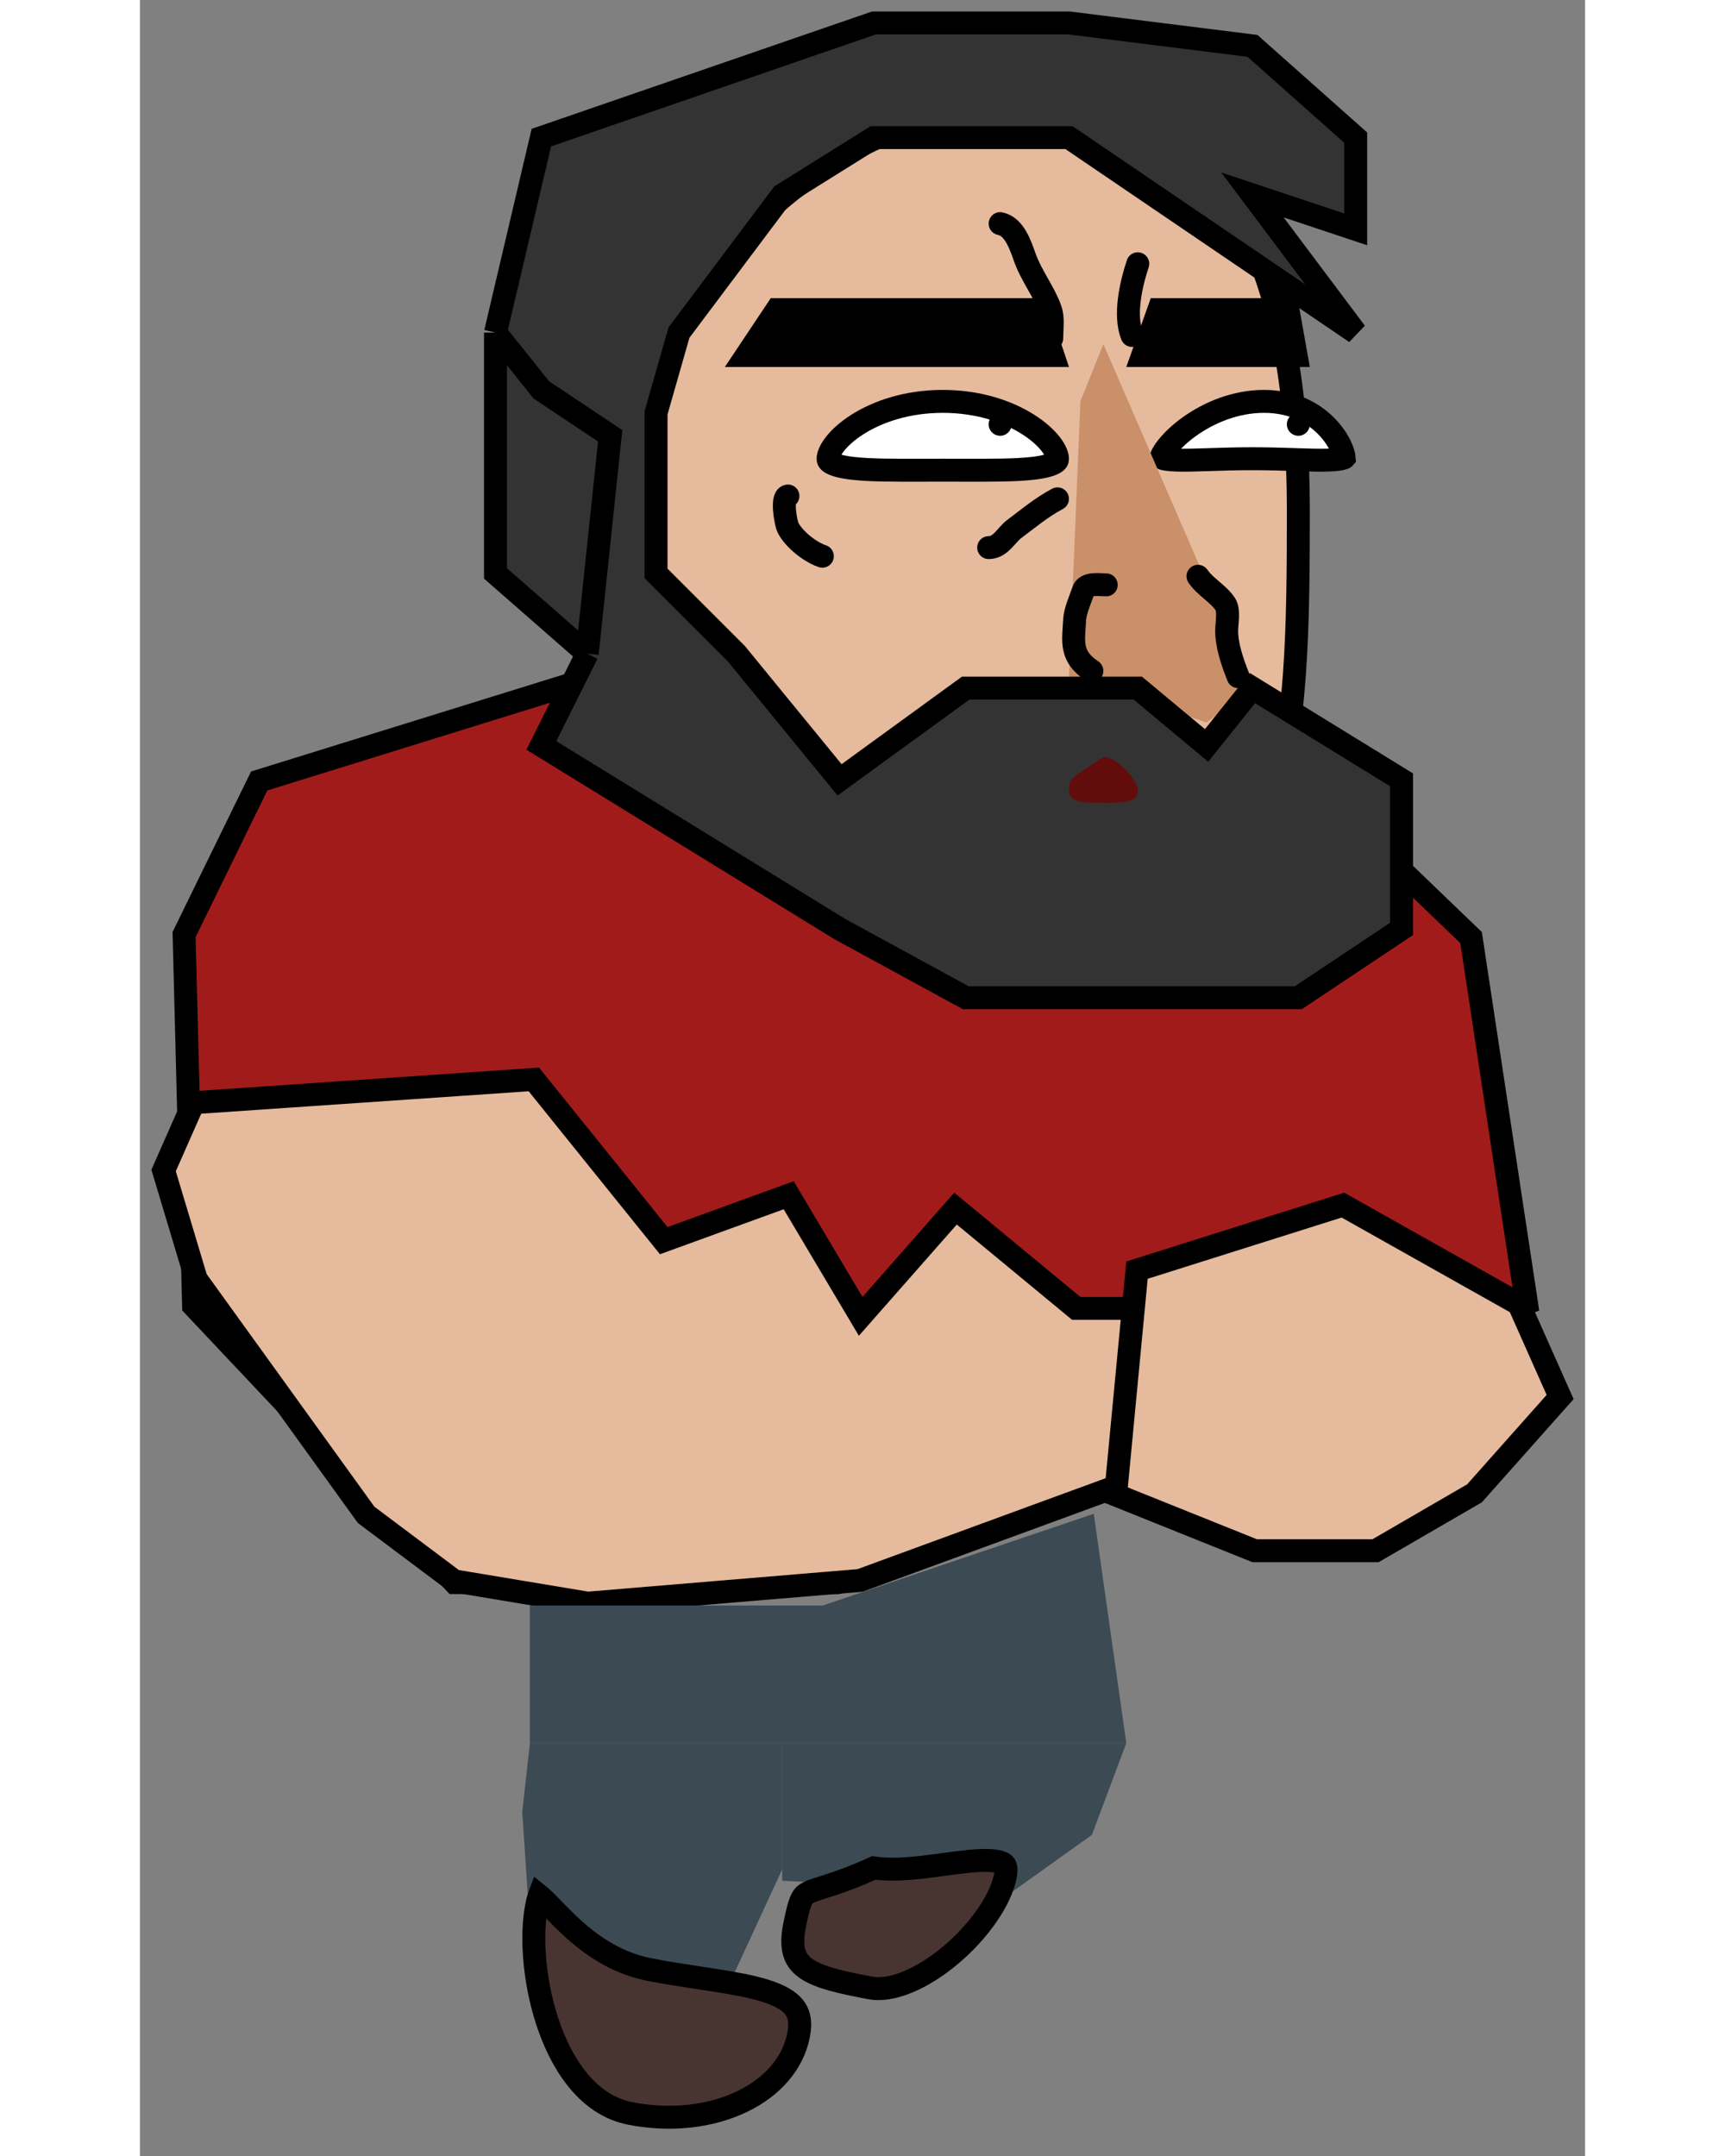   <svg width="200" height="250" id="joel" viewBox="0 0 63 94" fill="none" xmlns="http://www.w3.org/2000/svg">
        <rect x="0" y="0" width="63" height="94" fill="#808080" stroke="none"/>
        <path d="M1.925 40.746L5.199 34.05L19.401 29.642L48.782 31.984L58.031 40.879L60.447 56.821L30.402 69H13.716L2.339 56.932L1.925 40.746Z" fill="#A21B1B" stroke="black"/>
        <path d="M50.5 22.247C50.5 27.313 50.451 31.905 49.28 35.236C48.7 36.886 47.855 38.189 46.635 39.084C45.416 39.977 43.773 40.5 41.526 40.5C37.019 40.5 31.999 38.391 28.102 35.024C24.205 31.658 21.5 27.097 21.5 22.247C21.5 12.447 29.868 4.5 38.895 4.5C41.145 4.5 42.974 4.993 44.457 5.865C45.94 6.737 47.104 8.003 48 9.59C49.8 12.78 50.5 17.238 50.5 22.247Z" fill="#E6BA9D" stroke="black"/>
        <path d="M40 20C40 20.051 39.989 20.074 39.979 20.089C39.967 20.108 39.937 20.144 39.86 20.187C39.694 20.282 39.399 20.363 38.935 20.418C38.164 20.507 37.109 20.505 35.803 20.501C35.545 20.501 35.277 20.5 35 20.5C34.723 20.5 34.455 20.501 34.197 20.501C32.891 20.505 31.836 20.507 31.065 20.418C30.601 20.363 30.306 20.282 30.14 20.187C30.063 20.144 30.033 20.108 30.021 20.089C30.011 20.074 30 20.051 30 20C30 19.878 30.067 19.659 30.289 19.37C30.505 19.091 30.835 18.788 31.276 18.508C32.156 17.947 33.438 17.5 35 17.5C36.562 17.5 37.844 17.947 38.724 18.508C39.165 18.788 39.495 19.091 39.711 19.37C39.933 19.659 40 19.878 40 20Z" fill="white" stroke="black"/>
        <path d="M52.498 19.964C52.497 19.965 52.495 19.965 52.493 19.966C52.38 20.013 52.157 20.05 51.772 20.061C51.4 20.071 50.941 20.057 50.384 20.039L50.364 20.038C49.818 20.02 49.191 20 48.5 20C47.809 20 47.182 20.02 46.636 20.038L46.616 20.039C46.059 20.057 45.6 20.071 45.228 20.061C44.843 20.05 44.621 20.013 44.507 19.966C44.514 19.941 44.527 19.903 44.552 19.85C44.599 19.752 44.675 19.631 44.785 19.492C45.005 19.214 45.335 18.896 45.755 18.596C46.597 17.994 47.748 17.5 49 17.5C50.238 17.5 51.115 17.983 51.684 18.545C51.972 18.829 52.181 19.133 52.316 19.404C52.441 19.656 52.489 19.852 52.498 19.964Z" fill="white" stroke="black"/>
        <circle  cx="37.5" cy="18.5" r="0.5" fill="black"/>
        <circle cx="50.5" cy="18.5" r="0.5" fill="black"/>
        <path d="M27.5 13H39.5L40.5 16H25.5L27.5 13Z" fill="black"/>
        <path d="M44.067 13H50.467L51 16H43L44.067 13Z" fill="black"/>
        <path d="M41 17.5L42 15L48.5 30L46.5 31.5L40.5 29.5L41 17.5Z" fill="#CA9069"/>
        <path d="M31.875 56.876L35.555 52.694L40.681 56.931L40.82 57.046H41H45.063L45.95 63.569L31.391 68.907L19.521 69.897L13.703 68.927L9.861 66.046L2.455 55.776L1.032 51.033L2.336 48.078L17.172 47.062L22.611 53.814L22.835 54.092L23.171 53.97L28.282 52.111L31.07 56.801L31.421 57.392L31.875 56.876Z" fill="#E6BA9D" stroke="black"/>
        <path d="M42.533 65.175L43.466 55.377L52.444 52.542L60.11 56.855L61.912 60.909L58.18 65.108L53.865 67.611H48.597L42.533 65.175Z" fill="#E6BA9D" stroke="black"/>
        <path d="M17 70H21.727H29.764L41.582 66L43 76H17V70Z" fill="#3C4A53"/>
        <path d="M17 76H28V81.5L25 88L17.167 86.5L16.667 79L17 76Z" fill="#3C4A53"/>
        <path d="M28 76H43L41.5 80L38 82.5L28 82V76Z" fill="#3C4A53"/>
        <path d="M28.713 88.729C28.47 89.966 27.573 90.992 26.244 91.63C24.915 92.268 23.182 92.499 21.367 92.143C19.716 91.819 18.551 90.335 17.863 88.44C17.18 86.558 17.032 84.432 17.292 83.107C17.334 82.893 17.375 82.747 17.411 82.65C17.426 82.662 17.442 82.675 17.46 82.691C17.599 82.808 17.763 82.975 17.975 83.193C17.995 83.214 18.016 83.236 18.037 83.257C18.861 84.108 20.183 85.473 22.214 85.872C22.97 86.02 23.721 86.134 24.422 86.24C24.62 86.27 24.813 86.3 25.002 86.329C25.872 86.464 26.633 86.599 27.251 86.792C27.876 86.987 28.283 87.22 28.512 87.503C28.719 87.76 28.832 88.124 28.713 88.729Z" fill="#483531" stroke="black"/>
        <path d="M37.73 81.783C37.519 82.856 36.578 84.199 35.352 85.233C34.747 85.743 34.097 86.156 33.472 86.413C32.843 86.673 32.275 86.759 31.814 86.668L31.796 86.665C31.207 86.549 30.678 86.445 30.212 86.317C29.739 86.186 29.365 86.04 29.087 85.857C28.818 85.679 28.644 85.472 28.549 85.207C28.451 84.933 28.42 84.547 28.53 83.988C28.652 83.366 28.741 83.03 28.841 82.821C28.92 82.656 28.998 82.584 29.155 82.508C29.305 82.435 29.489 82.377 29.77 82.287C29.884 82.251 30.013 82.21 30.162 82.16C30.627 82.007 31.223 81.793 31.993 81.44C32.625 81.535 33.342 81.492 34.027 81.417C34.37 81.38 34.716 81.333 35.049 81.288C35.083 81.283 35.116 81.279 35.148 81.274C35.515 81.225 35.863 81.179 36.186 81.149C36.865 81.085 37.322 81.104 37.571 81.214C37.671 81.258 37.707 81.304 37.727 81.349C37.752 81.407 37.779 81.534 37.73 81.783Z" fill="#483531" stroke="black"/>
        <path d="M19.5 28.5L15.5 25V14.5L17.5 6L32 1H40.5L48.5 2L53 6V10L48.5 8.5L53 14.5L40.5 6H32L28 8.5L23.5 14.5L22.5 18V25L26 28.5L30.5 34L36 30H40.5H43.5L46.5 32.5L48.5 30L55 34V40.5L50.5 43.5H36L30.5 40.5L17.5 32.5L19.5 28.5Z" fill="#333333"/>
        <path d="M19.5 28.5L20.5 19L17.5 17L15.5 14.5M19.5 28.5L15.5 25V14.5M19.5 28.5L17.5 32.5L30.5 40.5L36 43.5H50.5L55 40.5V34L48.5 30L46.5 32.5L43.5 30H40.5H36L30.5 34L26 28.5L22.5 25V18L23.5 14.5L28 8.5L32 6H40.5L53 14.5L48.5 8.5L53 10V6L48.5 2L40.5 1H32L17.5 6L15.5 14.5" stroke="black"/>
        <path d="M43.5 34.5C43.5 35.052 42.552 35 42 35C41.448 35 40.5 35.052 40.5 34.5C40.5 33.948 40.5 34 42 33C42.552 33 43.5 33.948 43.5 34.5Z" fill="#630C0C"/>
        <path d="M28.25 21.625C27.948 21.663 28.155 22.809 28.25 23C28.508 23.517 29.224 24.075 29.75 24.25" stroke="#010001" stroke-linecap="round"/>
        <path d="M40 21.75C39.311 22.115 38.727 22.606 38.118 23.062C37.76 23.331 37.521 23.875 37 23.875" stroke="#010001" stroke-linecap="round"/>
        <path d="M42.125 25.5C41.83 25.5 41.246 25.393 41.125 25.757C41.001 26.128 40.771 26.625 40.75 27C40.697 27.961 40.529 28.603 41.5 29.25" stroke="#010001" stroke-linecap="round"/>
        <path d="M46.125 25.125C46.46 25.609 47.012 25.877 47.319 26.347C47.494 26.614 47.375 27.194 47.375 27.5C47.375 28.151 47.633 28.895 47.875 29.5" stroke="#010001" stroke-linecap="round"/>
        <path d="M43.25 14.625C42.898 13.746 43.204 12.389 43.5 11.5" stroke="#010001" stroke-linecap="round"/>
        <path d="M39.75 14.75C39.75 14.366 39.826 13.874 39.694 13.5C39.422 12.727 38.869 12.04 38.583 11.243C38.384 10.688 38.124 9.875 37.5 9.75" stroke="#010001" stroke-linecap="round"/>
        </svg>